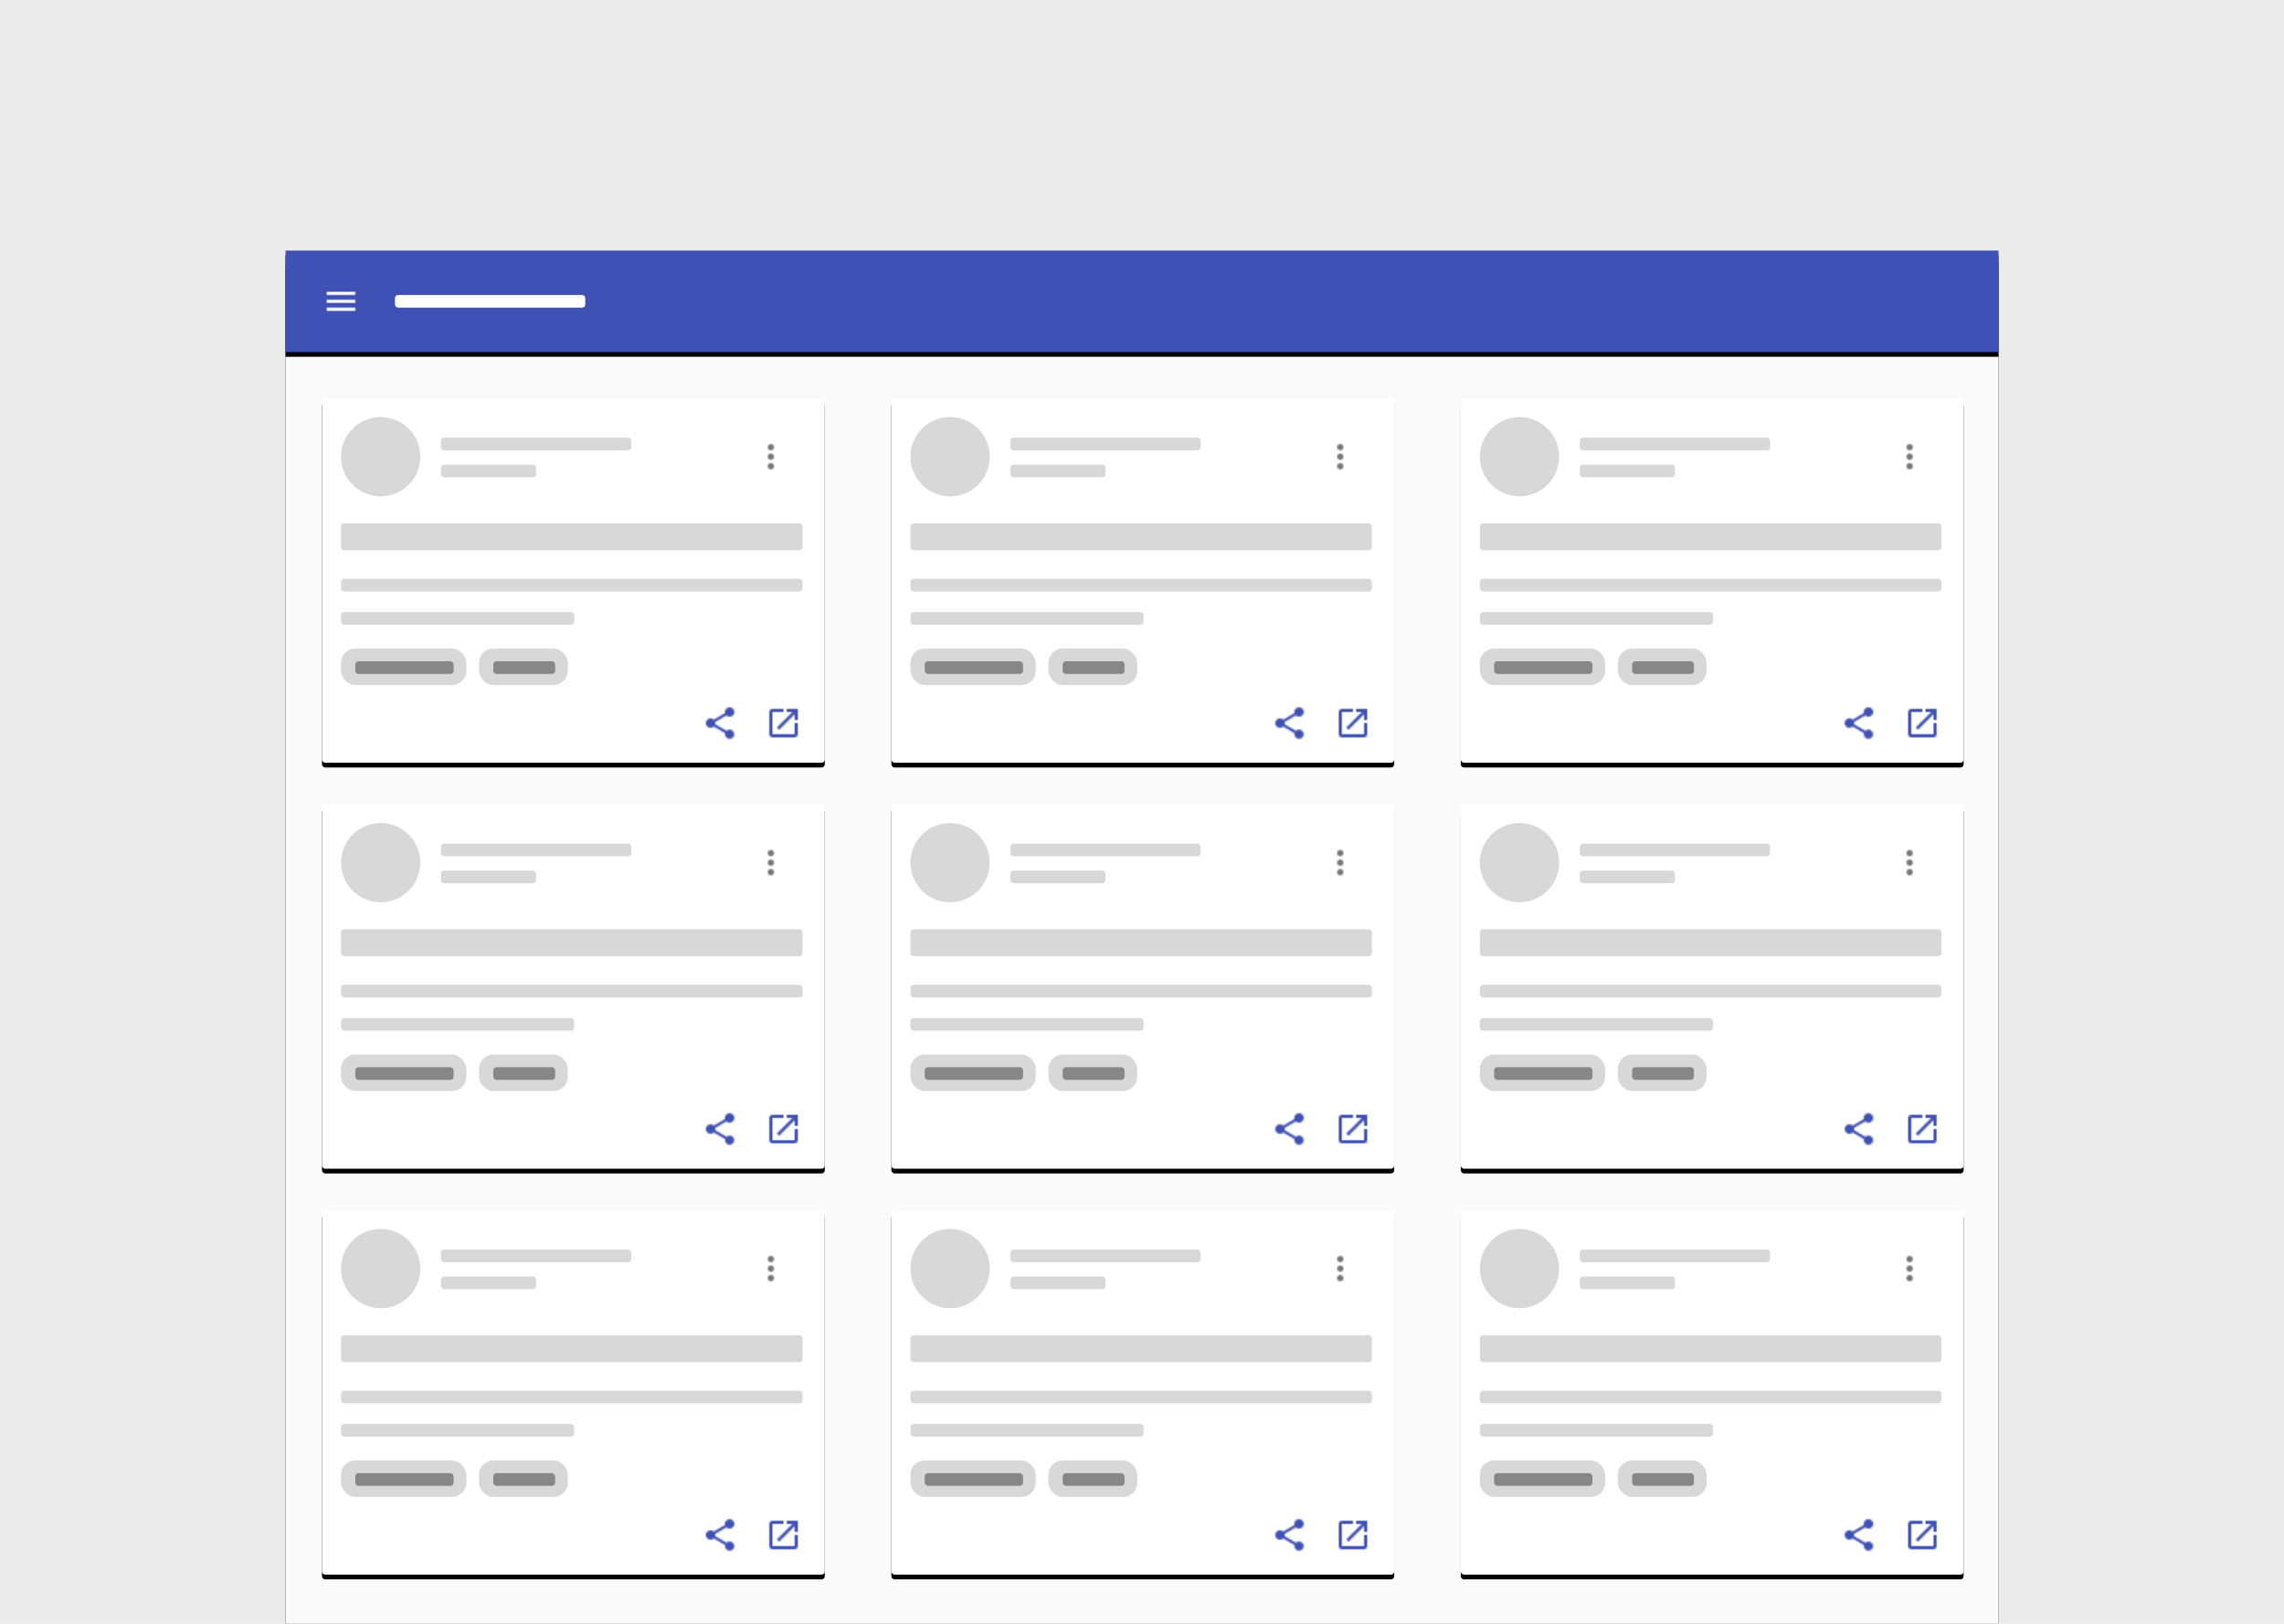 <svg xmlns="http://www.w3.org/2000/svg" xmlns:xlink="http://www.w3.org/1999/xlink" width="1440" height="1024" viewBox="0 0 1440 1024">
  <defs>
    <rect id="articles-b" width="1080" height="866" x="180" y="158"/>
    <filter id="articles-a" width="103.2%" height="104.2%" x="-1.6%" y="-1.6%" filterUnits="objectBoundingBox">
      <feOffset dy="2" in="SourceAlpha" result="shadowOffsetOuter1"/>
      <feGaussianBlur in="shadowOffsetOuter1" result="shadowBlurOuter1" stdDeviation="4"/>
      <feColorMatrix in="shadowBlurOuter1" result="shadowMatrixOuter1" values="0 0 0 0 0   0 0 0 0 0   0 0 0 0 0  0 0 0 0.16 0"/>
      <feOffset dy="2" in="SourceAlpha" result="shadowOffsetOuter2"/>
      <feGaussianBlur in="shadowOffsetOuter2" result="shadowBlurOuter2" stdDeviation="3"/>
      <feColorMatrix in="shadowBlurOuter2" result="shadowMatrixOuter2" values="0 0 0 0 0   0 0 0 0 0   0 0 0 0 0  0 0 0 0.16 0"/>
      <feOffset dy="5" in="SourceAlpha" result="shadowOffsetOuter3"/>
      <feGaussianBlur in="shadowOffsetOuter3" result="shadowBlurOuter3" stdDeviation="5"/>
      <feColorMatrix in="shadowBlurOuter3" result="shadowMatrixOuter3" values="0 0 0 0 0   0 0 0 0 0   0 0 0 0 0  0 0 0 0.16 0"/>
      <feMerge>
        <feMergeNode in="shadowMatrixOuter1"/>
        <feMergeNode in="shadowMatrixOuter2"/>
        <feMergeNode in="shadowMatrixOuter3"/>
      </feMerge>
    </filter>
    <rect id="articles-d" width="1080" height="64"/>
    <filter id="articles-c" width="100.9%" height="115.6%" x="-.5%" y="-6.2%" filterUnits="objectBoundingBox">
      <feOffset dy="1" in="SourceAlpha" result="shadowOffsetOuter1"/>
      <feGaussianBlur in="shadowOffsetOuter1" result="shadowBlurOuter1" stdDeviation="1.5"/>
      <feColorMatrix in="shadowBlurOuter1" result="shadowMatrixOuter1" values="0 0 0 0 0   0 0 0 0 0   0 0 0 0 0  0 0 0 0.16 0"/>
      <feOffset dy="2" in="SourceAlpha" result="shadowOffsetOuter2"/>
      <feGaussianBlur in="shadowOffsetOuter2" result="shadowBlurOuter2" stdDeviation="1"/>
      <feColorMatrix in="shadowBlurOuter2" result="shadowMatrixOuter2" values="0 0 0 0 0   0 0 0 0 0   0 0 0 0 0  0 0 0 0.16 0"/>
      <feOffset in="SourceAlpha" result="shadowOffsetOuter3"/>
      <feGaussianBlur in="shadowOffsetOuter3" result="shadowBlurOuter3" stdDeviation="1"/>
      <feColorMatrix in="shadowBlurOuter3" result="shadowMatrixOuter3" values="0 0 0 0 0   0 0 0 0 0   0 0 0 0 0  0 0 0 0.16 0"/>
      <feMerge>
        <feMergeNode in="shadowMatrixOuter1"/>
        <feMergeNode in="shadowMatrixOuter2"/>
        <feMergeNode in="shadowMatrixOuter3"/>
      </feMerge>
    </filter>
    <path id="articles-e" d="M3,18 L21,18 L21,16 L3,16 L3,18 Z M3,13 L21,13 L21,11 L3,11 L3,13 Z M3,6 L3,8 L21,8 L21,6 L3,6 Z"/>
    <rect id="articles-h" width="317" height="230" rx="2"/>
    <filter id="articles-g" width="103.2%" height="104.3%" x="-1.6%" y="-1.7%" filterUnits="objectBoundingBox">
      <feOffset dy="1" in="SourceAlpha" result="shadowOffsetOuter1"/>
      <feGaussianBlur in="shadowOffsetOuter1" result="shadowBlurOuter1" stdDeviation="1.5"/>
      <feColorMatrix in="shadowBlurOuter1" result="shadowMatrixOuter1" values="0 0 0 0 0   0 0 0 0 0   0 0 0 0 0  0 0 0 0.16 0"/>
      <feOffset dy="2" in="SourceAlpha" result="shadowOffsetOuter2"/>
      <feGaussianBlur in="shadowOffsetOuter2" result="shadowBlurOuter2" stdDeviation="1"/>
      <feColorMatrix in="shadowBlurOuter2" result="shadowMatrixOuter2" values="0 0 0 0 0   0 0 0 0 0   0 0 0 0 0  0 0 0 0.16 0"/>
      <feOffset in="SourceAlpha" result="shadowOffsetOuter3"/>
      <feGaussianBlur in="shadowOffsetOuter3" result="shadowBlurOuter3" stdDeviation="1"/>
      <feColorMatrix in="shadowBlurOuter3" result="shadowMatrixOuter3" values="0 0 0 0 0   0 0 0 0 0   0 0 0 0 0  0 0 0 0.16 0"/>
      <feMerge>
        <feMergeNode in="shadowMatrixOuter1"/>
        <feMergeNode in="shadowMatrixOuter2"/>
        <feMergeNode in="shadowMatrixOuter3"/>
      </feMerge>
    </filter>
    <path id="articles-i" d="M18,16.08 C17.24,16.08 16.56,16.38 16.04,16.85 L8.91,12.7 C8.96,12.47 9,12.24 9,12 C9,11.76 8.96,11.53 8.91,11.3 L15.96,7.19 C16.5,7.69 17.21,8 18,8 C19.66,8 21,6.66 21,5 C21,3.34 19.66,2 18,2 C16.34,2 15,3.34 15,5 C15,5.24 15.04,5.47 15.09,5.7 L8.04,9.81 C7.5,9.31 6.79,9 6,9 C4.34,9 3,10.34 3,12 C3,13.66 4.34,15 6,15 C6.79,15 7.5,14.69 8.04,14.19 L15.16,18.35 C15.11,18.56 15.08,18.78 15.08,19 C15.08,20.61 16.39,21.92 18,21.92 C19.61,21.92 20.92,20.61 20.92,19 C20.92,17.39 19.61,16.08 18,16.08 Z"/>
    <path id="articles-k" d="M19,19 L5,19 L5,5 L12,5 L12,3 L5,3 C3.89,3 3,3.9 3,5 L3,19 C3,20.1 3.89,21 5,21 L19,21 C20.1,21 21,20.1 21,19 L21,12 L19,12 L19,19 Z M14,3 L14,5 L17.59,5 L7.76,14.83 L9.17,16.24 L19,6.41 L19,10 L21,10 L21,3 L14,3 Z"/>
    <path id="articles-m" d="M12,8 C13.1,8 14,7.1 14,6 C14,4.9 13.1,4 12,4 C10.9,4 10,4.9 10,6 C10,7.1 10.9,8 12,8 Z M12,10 C10.9,10 10,10.9 10,12 C10,13.1 10.9,14 12,14 C13.1,14 14,13.1 14,12 C14,10.9 13.1,10 12,10 Z M12,16 C10.9,16 10,16.9 10,18 C10,19.1 10.9,20 12,20 C13.1,20 14,19.1 14,18 C14,16.9 13.1,16 12,16 Z"/>
    <rect id="articles-p" width="317" height="230" rx="2"/>
    <filter id="articles-o" width="103.2%" height="104.3%" x="-1.6%" y="-1.7%" filterUnits="objectBoundingBox">
      <feOffset dy="1" in="SourceAlpha" result="shadowOffsetOuter1"/>
      <feGaussianBlur in="shadowOffsetOuter1" result="shadowBlurOuter1" stdDeviation="1.5"/>
      <feColorMatrix in="shadowBlurOuter1" result="shadowMatrixOuter1" values="0 0 0 0 0   0 0 0 0 0   0 0 0 0 0  0 0 0 0.16 0"/>
      <feOffset dy="2" in="SourceAlpha" result="shadowOffsetOuter2"/>
      <feGaussianBlur in="shadowOffsetOuter2" result="shadowBlurOuter2" stdDeviation="1"/>
      <feColorMatrix in="shadowBlurOuter2" result="shadowMatrixOuter2" values="0 0 0 0 0   0 0 0 0 0   0 0 0 0 0  0 0 0 0.16 0"/>
      <feOffset in="SourceAlpha" result="shadowOffsetOuter3"/>
      <feGaussianBlur in="shadowOffsetOuter3" result="shadowBlurOuter3" stdDeviation="1"/>
      <feColorMatrix in="shadowBlurOuter3" result="shadowMatrixOuter3" values="0 0 0 0 0   0 0 0 0 0   0 0 0 0 0  0 0 0 0.16 0"/>
      <feMerge>
        <feMergeNode in="shadowMatrixOuter1"/>
        <feMergeNode in="shadowMatrixOuter2"/>
        <feMergeNode in="shadowMatrixOuter3"/>
      </feMerge>
    </filter>
    <path id="articles-q" d="M18,16.08 C17.24,16.08 16.56,16.38 16.04,16.85 L8.91,12.7 C8.96,12.47 9,12.24 9,12 C9,11.76 8.96,11.53 8.91,11.3 L15.96,7.19 C16.5,7.69 17.21,8 18,8 C19.66,8 21,6.66 21,5 C21,3.34 19.66,2 18,2 C16.34,2 15,3.34 15,5 C15,5.24 15.04,5.47 15.09,5.7 L8.04,9.81 C7.5,9.31 6.79,9 6,9 C4.34,9 3,10.34 3,12 C3,13.66 4.34,15 6,15 C6.79,15 7.5,14.69 8.04,14.19 L15.16,18.35 C15.11,18.56 15.08,18.78 15.08,19 C15.08,20.61 16.39,21.92 18,21.92 C19.61,21.92 20.92,20.61 20.92,19 C20.92,17.39 19.61,16.08 18,16.08 Z"/>
    <path id="articles-s" d="M19,19 L5,19 L5,5 L12,5 L12,3 L5,3 C3.89,3 3,3.9 3,5 L3,19 C3,20.1 3.89,21 5,21 L19,21 C20.1,21 21,20.1 21,19 L21,12 L19,12 L19,19 Z M14,3 L14,5 L17.59,5 L7.76,14.83 L9.17,16.24 L19,6.41 L19,10 L21,10 L21,3 L14,3 Z"/>
    <path id="articles-u" d="M12,8 C13.1,8 14,7.1 14,6 C14,4.9 13.1,4 12,4 C10.9,4 10,4.9 10,6 C10,7.1 10.9,8 12,8 Z M12,10 C10.9,10 10,10.9 10,12 C10,13.1 10.9,14 12,14 C13.1,14 14,13.1 14,12 C14,10.9 13.1,10 12,10 Z M12,16 C10.9,16 10,16.9 10,18 C10,19.1 10.9,20 12,20 C13.1,20 14,19.1 14,18 C14,16.9 13.1,16 12,16 Z"/>
    <rect id="articles-x" width="317" height="230" rx="2"/>
    <filter id="articles-w" width="103.2%" height="104.3%" x="-1.6%" y="-1.7%" filterUnits="objectBoundingBox">
      <feOffset dy="1" in="SourceAlpha" result="shadowOffsetOuter1"/>
      <feGaussianBlur in="shadowOffsetOuter1" result="shadowBlurOuter1" stdDeviation="1.5"/>
      <feColorMatrix in="shadowBlurOuter1" result="shadowMatrixOuter1" values="0 0 0 0 0   0 0 0 0 0   0 0 0 0 0  0 0 0 0.16 0"/>
      <feOffset dy="2" in="SourceAlpha" result="shadowOffsetOuter2"/>
      <feGaussianBlur in="shadowOffsetOuter2" result="shadowBlurOuter2" stdDeviation="1"/>
      <feColorMatrix in="shadowBlurOuter2" result="shadowMatrixOuter2" values="0 0 0 0 0   0 0 0 0 0   0 0 0 0 0  0 0 0 0.16 0"/>
      <feOffset in="SourceAlpha" result="shadowOffsetOuter3"/>
      <feGaussianBlur in="shadowOffsetOuter3" result="shadowBlurOuter3" stdDeviation="1"/>
      <feColorMatrix in="shadowBlurOuter3" result="shadowMatrixOuter3" values="0 0 0 0 0   0 0 0 0 0   0 0 0 0 0  0 0 0 0.16 0"/>
      <feMerge>
        <feMergeNode in="shadowMatrixOuter1"/>
        <feMergeNode in="shadowMatrixOuter2"/>
        <feMergeNode in="shadowMatrixOuter3"/>
      </feMerge>
    </filter>
    <path id="articles-y" d="M18,16.08 C17.24,16.08 16.56,16.38 16.04,16.85 L8.91,12.7 C8.96,12.47 9,12.24 9,12 C9,11.76 8.96,11.53 8.91,11.3 L15.96,7.19 C16.5,7.69 17.21,8 18,8 C19.66,8 21,6.66 21,5 C21,3.34 19.66,2 18,2 C16.34,2 15,3.34 15,5 C15,5.24 15.04,5.47 15.09,5.7 L8.04,9.81 C7.5,9.31 6.79,9 6,9 C4.34,9 3,10.34 3,12 C3,13.66 4.34,15 6,15 C6.79,15 7.5,14.69 8.04,14.19 L15.16,18.35 C15.11,18.56 15.08,18.78 15.08,19 C15.08,20.61 16.39,21.92 18,21.92 C19.61,21.92 20.92,20.61 20.92,19 C20.92,17.39 19.61,16.08 18,16.08 Z"/>
    <path id="articles-A" d="M19,19 L5,19 L5,5 L12,5 L12,3 L5,3 C3.89,3 3,3.9 3,5 L3,19 C3,20.1 3.89,21 5,21 L19,21 C20.1,21 21,20.1 21,19 L21,12 L19,12 L19,19 Z M14,3 L14,5 L17.59,5 L7.76,14.83 L9.17,16.24 L19,6.41 L19,10 L21,10 L21,3 L14,3 Z"/>
    <path id="articles-C" d="M12,8 C13.1,8 14,7.1 14,6 C14,4.9 13.1,4 12,4 C10.9,4 10,4.9 10,6 C10,7.1 10.9,8 12,8 Z M12,10 C10.9,10 10,10.9 10,12 C10,13.1 10.9,14 12,14 C13.1,14 14,13.1 14,12 C14,10.9 13.1,10 12,10 Z M12,16 C10.9,16 10,16.9 10,18 C10,19.1 10.9,20 12,20 C13.1,20 14,19.1 14,18 C14,16.9 13.1,16 12,16 Z"/>
    <rect id="articles-F" width="317" height="230" rx="2"/>
    <filter id="articles-E" width="103.2%" height="104.3%" x="-1.6%" y="-1.7%" filterUnits="objectBoundingBox">
      <feOffset dy="1" in="SourceAlpha" result="shadowOffsetOuter1"/>
      <feGaussianBlur in="shadowOffsetOuter1" result="shadowBlurOuter1" stdDeviation="1.5"/>
      <feColorMatrix in="shadowBlurOuter1" result="shadowMatrixOuter1" values="0 0 0 0 0   0 0 0 0 0   0 0 0 0 0  0 0 0 0.16 0"/>
      <feOffset dy="2" in="SourceAlpha" result="shadowOffsetOuter2"/>
      <feGaussianBlur in="shadowOffsetOuter2" result="shadowBlurOuter2" stdDeviation="1"/>
      <feColorMatrix in="shadowBlurOuter2" result="shadowMatrixOuter2" values="0 0 0 0 0   0 0 0 0 0   0 0 0 0 0  0 0 0 0.16 0"/>
      <feOffset in="SourceAlpha" result="shadowOffsetOuter3"/>
      <feGaussianBlur in="shadowOffsetOuter3" result="shadowBlurOuter3" stdDeviation="1"/>
      <feColorMatrix in="shadowBlurOuter3" result="shadowMatrixOuter3" values="0 0 0 0 0   0 0 0 0 0   0 0 0 0 0  0 0 0 0.16 0"/>
      <feMerge>
        <feMergeNode in="shadowMatrixOuter1"/>
        <feMergeNode in="shadowMatrixOuter2"/>
        <feMergeNode in="shadowMatrixOuter3"/>
      </feMerge>
    </filter>
    <path id="articles-G" d="M18,16.08 C17.24,16.08 16.56,16.38 16.04,16.85 L8.91,12.7 C8.96,12.47 9,12.24 9,12 C9,11.76 8.96,11.53 8.91,11.3 L15.96,7.19 C16.5,7.69 17.21,8 18,8 C19.66,8 21,6.66 21,5 C21,3.34 19.66,2 18,2 C16.34,2 15,3.34 15,5 C15,5.24 15.04,5.47 15.09,5.7 L8.04,9.81 C7.5,9.31 6.79,9 6,9 C4.34,9 3,10.34 3,12 C3,13.66 4.34,15 6,15 C6.79,15 7.5,14.69 8.04,14.19 L15.16,18.35 C15.11,18.56 15.08,18.78 15.08,19 C15.08,20.61 16.39,21.92 18,21.92 C19.61,21.92 20.92,20.61 20.92,19 C20.92,17.39 19.61,16.08 18,16.08 Z"/>
    <path id="articles-I" d="M19,19 L5,19 L5,5 L12,5 L12,3 L5,3 C3.89,3 3,3.9 3,5 L3,19 C3,20.1 3.89,21 5,21 L19,21 C20.1,21 21,20.1 21,19 L21,12 L19,12 L19,19 Z M14,3 L14,5 L17.59,5 L7.76,14.83 L9.17,16.24 L19,6.41 L19,10 L21,10 L21,3 L14,3 Z"/>
    <path id="articles-K" d="M12,8 C13.1,8 14,7.1 14,6 C14,4.9 13.1,4 12,4 C10.9,4 10,4.9 10,6 C10,7.1 10.9,8 12,8 Z M12,10 C10.9,10 10,10.9 10,12 C10,13.1 10.9,14 12,14 C13.1,14 14,13.1 14,12 C14,10.9 13.1,10 12,10 Z M12,16 C10.9,16 10,16.9 10,18 C10,19.1 10.9,20 12,20 C13.1,20 14,19.1 14,18 C14,16.9 13.1,16 12,16 Z"/>
    <rect id="articles-N" width="317" height="230" rx="2"/>
    <filter id="articles-M" width="103.2%" height="104.3%" x="-1.6%" y="-1.7%" filterUnits="objectBoundingBox">
      <feOffset dy="1" in="SourceAlpha" result="shadowOffsetOuter1"/>
      <feGaussianBlur in="shadowOffsetOuter1" result="shadowBlurOuter1" stdDeviation="1.5"/>
      <feColorMatrix in="shadowBlurOuter1" result="shadowMatrixOuter1" values="0 0 0 0 0   0 0 0 0 0   0 0 0 0 0  0 0 0 0.16 0"/>
      <feOffset dy="2" in="SourceAlpha" result="shadowOffsetOuter2"/>
      <feGaussianBlur in="shadowOffsetOuter2" result="shadowBlurOuter2" stdDeviation="1"/>
      <feColorMatrix in="shadowBlurOuter2" result="shadowMatrixOuter2" values="0 0 0 0 0   0 0 0 0 0   0 0 0 0 0  0 0 0 0.16 0"/>
      <feOffset in="SourceAlpha" result="shadowOffsetOuter3"/>
      <feGaussianBlur in="shadowOffsetOuter3" result="shadowBlurOuter3" stdDeviation="1"/>
      <feColorMatrix in="shadowBlurOuter3" result="shadowMatrixOuter3" values="0 0 0 0 0   0 0 0 0 0   0 0 0 0 0  0 0 0 0.16 0"/>
      <feMerge>
        <feMergeNode in="shadowMatrixOuter1"/>
        <feMergeNode in="shadowMatrixOuter2"/>
        <feMergeNode in="shadowMatrixOuter3"/>
      </feMerge>
    </filter>
    <path id="articles-O" d="M18,16.08 C17.24,16.08 16.56,16.38 16.04,16.85 L8.91,12.7 C8.96,12.47 9,12.24 9,12 C9,11.76 8.96,11.53 8.91,11.3 L15.96,7.19 C16.5,7.69 17.21,8 18,8 C19.66,8 21,6.66 21,5 C21,3.34 19.66,2 18,2 C16.34,2 15,3.34 15,5 C15,5.24 15.04,5.47 15.09,5.7 L8.04,9.81 C7.5,9.31 6.79,9 6,9 C4.34,9 3,10.34 3,12 C3,13.66 4.34,15 6,15 C6.79,15 7.5,14.69 8.04,14.19 L15.16,18.35 C15.11,18.56 15.08,18.78 15.08,19 C15.08,20.61 16.39,21.92 18,21.92 C19.61,21.92 20.92,20.61 20.92,19 C20.92,17.39 19.61,16.08 18,16.08 Z"/>
    <path id="articles-Q" d="M19,19 L5,19 L5,5 L12,5 L12,3 L5,3 C3.89,3 3,3.9 3,5 L3,19 C3,20.1 3.89,21 5,21 L19,21 C20.1,21 21,20.1 21,19 L21,12 L19,12 L19,19 Z M14,3 L14,5 L17.59,5 L7.76,14.83 L9.17,16.24 L19,6.41 L19,10 L21,10 L21,3 L14,3 Z"/>
    <path id="articles-S" d="M12,8 C13.1,8 14,7.1 14,6 C14,4.9 13.1,4 12,4 C10.9,4 10,4.9 10,6 C10,7.1 10.9,8 12,8 Z M12,10 C10.9,10 10,10.9 10,12 C10,13.1 10.9,14 12,14 C13.1,14 14,13.1 14,12 C14,10.9 13.1,10 12,10 Z M12,16 C10.9,16 10,16.9 10,18 C10,19.1 10.9,20 12,20 C13.1,20 14,19.1 14,18 C14,16.9 13.1,16 12,16 Z"/>
    <rect id="articles-V" width="317" height="230" rx="2"/>
    <filter id="articles-U" width="103.2%" height="104.3%" x="-1.6%" y="-1.7%" filterUnits="objectBoundingBox">
      <feOffset dy="1" in="SourceAlpha" result="shadowOffsetOuter1"/>
      <feGaussianBlur in="shadowOffsetOuter1" result="shadowBlurOuter1" stdDeviation="1.5"/>
      <feColorMatrix in="shadowBlurOuter1" result="shadowMatrixOuter1" values="0 0 0 0 0   0 0 0 0 0   0 0 0 0 0  0 0 0 0.16 0"/>
      <feOffset dy="2" in="SourceAlpha" result="shadowOffsetOuter2"/>
      <feGaussianBlur in="shadowOffsetOuter2" result="shadowBlurOuter2" stdDeviation="1"/>
      <feColorMatrix in="shadowBlurOuter2" result="shadowMatrixOuter2" values="0 0 0 0 0   0 0 0 0 0   0 0 0 0 0  0 0 0 0.16 0"/>
      <feOffset in="SourceAlpha" result="shadowOffsetOuter3"/>
      <feGaussianBlur in="shadowOffsetOuter3" result="shadowBlurOuter3" stdDeviation="1"/>
      <feColorMatrix in="shadowBlurOuter3" result="shadowMatrixOuter3" values="0 0 0 0 0   0 0 0 0 0   0 0 0 0 0  0 0 0 0.16 0"/>
      <feMerge>
        <feMergeNode in="shadowMatrixOuter1"/>
        <feMergeNode in="shadowMatrixOuter2"/>
        <feMergeNode in="shadowMatrixOuter3"/>
      </feMerge>
    </filter>
    <path id="articles-W" d="M18,16.08 C17.24,16.08 16.56,16.38 16.04,16.85 L8.91,12.7 C8.96,12.47 9,12.24 9,12 C9,11.76 8.96,11.53 8.91,11.3 L15.96,7.19 C16.5,7.69 17.21,8 18,8 C19.66,8 21,6.66 21,5 C21,3.34 19.66,2 18,2 C16.34,2 15,3.34 15,5 C15,5.24 15.04,5.47 15.09,5.7 L8.04,9.81 C7.5,9.31 6.79,9 6,9 C4.34,9 3,10.34 3,12 C3,13.66 4.34,15 6,15 C6.79,15 7.5,14.69 8.04,14.19 L15.16,18.35 C15.11,18.56 15.08,18.78 15.08,19 C15.08,20.61 16.39,21.92 18,21.92 C19.61,21.92 20.92,20.61 20.92,19 C20.92,17.39 19.61,16.08 18,16.08 Z"/>
    <path id="articles-Y" d="M19,19 L5,19 L5,5 L12,5 L12,3 L5,3 C3.89,3 3,3.9 3,5 L3,19 C3,20.1 3.89,21 5,21 L19,21 C20.1,21 21,20.1 21,19 L21,12 L19,12 L19,19 Z M14,3 L14,5 L17.59,5 L7.76,14.83 L9.17,16.24 L19,6.41 L19,10 L21,10 L21,3 L14,3 Z"/>
    <path id="articles-aa" d="M12,8 C13.1,8 14,7.1 14,6 C14,4.9 13.1,4 12,4 C10.9,4 10,4.9 10,6 C10,7.1 10.9,8 12,8 Z M12,10 C10.9,10 10,10.9 10,12 C10,13.1 10.9,14 12,14 C13.1,14 14,13.1 14,12 C14,10.9 13.1,10 12,10 Z M12,16 C10.9,16 10,16.9 10,18 C10,19.1 10.9,20 12,20 C13.1,20 14,19.1 14,18 C14,16.9 13.1,16 12,16 Z"/>
    <rect id="articles-ad" width="317" height="230" rx="2"/>
    <filter id="articles-ac" width="103.2%" height="104.3%" x="-1.6%" y="-1.7%" filterUnits="objectBoundingBox">
      <feOffset dy="1" in="SourceAlpha" result="shadowOffsetOuter1"/>
      <feGaussianBlur in="shadowOffsetOuter1" result="shadowBlurOuter1" stdDeviation="1.5"/>
      <feColorMatrix in="shadowBlurOuter1" result="shadowMatrixOuter1" values="0 0 0 0 0   0 0 0 0 0   0 0 0 0 0  0 0 0 0.16 0"/>
      <feOffset dy="2" in="SourceAlpha" result="shadowOffsetOuter2"/>
      <feGaussianBlur in="shadowOffsetOuter2" result="shadowBlurOuter2" stdDeviation="1"/>
      <feColorMatrix in="shadowBlurOuter2" result="shadowMatrixOuter2" values="0 0 0 0 0   0 0 0 0 0   0 0 0 0 0  0 0 0 0.16 0"/>
      <feOffset in="SourceAlpha" result="shadowOffsetOuter3"/>
      <feGaussianBlur in="shadowOffsetOuter3" result="shadowBlurOuter3" stdDeviation="1"/>
      <feColorMatrix in="shadowBlurOuter3" result="shadowMatrixOuter3" values="0 0 0 0 0   0 0 0 0 0   0 0 0 0 0  0 0 0 0.16 0"/>
      <feMerge>
        <feMergeNode in="shadowMatrixOuter1"/>
        <feMergeNode in="shadowMatrixOuter2"/>
        <feMergeNode in="shadowMatrixOuter3"/>
      </feMerge>
    </filter>
    <path id="articles-ae" d="M18,16.08 C17.24,16.08 16.56,16.38 16.04,16.85 L8.91,12.7 C8.96,12.47 9,12.24 9,12 C9,11.76 8.96,11.53 8.91,11.3 L15.96,7.19 C16.5,7.69 17.21,8 18,8 C19.66,8 21,6.66 21,5 C21,3.34 19.66,2 18,2 C16.34,2 15,3.34 15,5 C15,5.24 15.04,5.47 15.09,5.7 L8.04,9.81 C7.5,9.31 6.79,9 6,9 C4.34,9 3,10.34 3,12 C3,13.66 4.34,15 6,15 C6.79,15 7.5,14.69 8.04,14.19 L15.16,18.35 C15.11,18.56 15.08,18.78 15.08,19 C15.08,20.61 16.39,21.92 18,21.92 C19.61,21.92 20.92,20.61 20.92,19 C20.92,17.39 19.61,16.08 18,16.08 Z"/>
    <path id="articles-ag" d="M19,19 L5,19 L5,5 L12,5 L12,3 L5,3 C3.89,3 3,3.9 3,5 L3,19 C3,20.1 3.89,21 5,21 L19,21 C20.1,21 21,20.1 21,19 L21,12 L19,12 L19,19 Z M14,3 L14,5 L17.59,5 L7.76,14.83 L9.17,16.24 L19,6.41 L19,10 L21,10 L21,3 L14,3 Z"/>
    <path id="articles-ai" d="M12,8 C13.1,8 14,7.1 14,6 C14,4.9 13.1,4 12,4 C10.9,4 10,4.9 10,6 C10,7.1 10.9,8 12,8 Z M12,10 C10.9,10 10,10.9 10,12 C10,13.1 10.9,14 12,14 C13.1,14 14,13.1 14,12 C14,10.9 13.1,10 12,10 Z M12,16 C10.9,16 10,16.9 10,18 C10,19.1 10.9,20 12,20 C13.1,20 14,19.1 14,18 C14,16.9 13.1,16 12,16 Z"/>
    <rect id="articles-al" width="317" height="230" rx="2"/>
    <filter id="articles-ak" width="103.2%" height="104.3%" x="-1.6%" y="-1.7%" filterUnits="objectBoundingBox">
      <feOffset dy="1" in="SourceAlpha" result="shadowOffsetOuter1"/>
      <feGaussianBlur in="shadowOffsetOuter1" result="shadowBlurOuter1" stdDeviation="1.5"/>
      <feColorMatrix in="shadowBlurOuter1" result="shadowMatrixOuter1" values="0 0 0 0 0   0 0 0 0 0   0 0 0 0 0  0 0 0 0.16 0"/>
      <feOffset dy="2" in="SourceAlpha" result="shadowOffsetOuter2"/>
      <feGaussianBlur in="shadowOffsetOuter2" result="shadowBlurOuter2" stdDeviation="1"/>
      <feColorMatrix in="shadowBlurOuter2" result="shadowMatrixOuter2" values="0 0 0 0 0   0 0 0 0 0   0 0 0 0 0  0 0 0 0.16 0"/>
      <feOffset in="SourceAlpha" result="shadowOffsetOuter3"/>
      <feGaussianBlur in="shadowOffsetOuter3" result="shadowBlurOuter3" stdDeviation="1"/>
      <feColorMatrix in="shadowBlurOuter3" result="shadowMatrixOuter3" values="0 0 0 0 0   0 0 0 0 0   0 0 0 0 0  0 0 0 0.16 0"/>
      <feMerge>
        <feMergeNode in="shadowMatrixOuter1"/>
        <feMergeNode in="shadowMatrixOuter2"/>
        <feMergeNode in="shadowMatrixOuter3"/>
      </feMerge>
    </filter>
    <path id="articles-am" d="M18,16.08 C17.24,16.08 16.56,16.38 16.04,16.85 L8.91,12.7 C8.96,12.47 9,12.24 9,12 C9,11.76 8.96,11.53 8.91,11.3 L15.96,7.19 C16.5,7.69 17.21,8 18,8 C19.66,8 21,6.66 21,5 C21,3.34 19.66,2 18,2 C16.34,2 15,3.34 15,5 C15,5.24 15.04,5.47 15.09,5.7 L8.04,9.81 C7.5,9.31 6.79,9 6,9 C4.34,9 3,10.34 3,12 C3,13.66 4.34,15 6,15 C6.79,15 7.5,14.69 8.04,14.19 L15.16,18.35 C15.11,18.56 15.08,18.78 15.08,19 C15.08,20.61 16.39,21.92 18,21.92 C19.61,21.92 20.92,20.61 20.92,19 C20.92,17.39 19.61,16.08 18,16.08 Z"/>
    <path id="articles-ao" d="M19,19 L5,19 L5,5 L12,5 L12,3 L5,3 C3.89,3 3,3.9 3,5 L3,19 C3,20.1 3.89,21 5,21 L19,21 C20.1,21 21,20.1 21,19 L21,12 L19,12 L19,19 Z M14,3 L14,5 L17.59,5 L7.76,14.83 L9.17,16.24 L19,6.41 L19,10 L21,10 L21,3 L14,3 Z"/>
    <path id="articles-aq" d="M12,8 C13.1,8 14,7.1 14,6 C14,4.9 13.1,4 12,4 C10.9,4 10,4.9 10,6 C10,7.1 10.9,8 12,8 Z M12,10 C10.9,10 10,10.9 10,12 C10,13.1 10.9,14 12,14 C13.1,14 14,13.1 14,12 C14,10.9 13.1,10 12,10 Z M12,16 C10.9,16 10,16.9 10,18 C10,19.1 10.9,20 12,20 C13.1,20 14,19.1 14,18 C14,16.9 13.1,16 12,16 Z"/>
    <rect id="articles-at" width="317" height="230" rx="2"/>
    <filter id="articles-as" width="103.2%" height="104.3%" x="-1.6%" y="-1.7%" filterUnits="objectBoundingBox">
      <feOffset dy="1" in="SourceAlpha" result="shadowOffsetOuter1"/>
      <feGaussianBlur in="shadowOffsetOuter1" result="shadowBlurOuter1" stdDeviation="1.5"/>
      <feColorMatrix in="shadowBlurOuter1" result="shadowMatrixOuter1" values="0 0 0 0 0   0 0 0 0 0   0 0 0 0 0  0 0 0 0.16 0"/>
      <feOffset dy="2" in="SourceAlpha" result="shadowOffsetOuter2"/>
      <feGaussianBlur in="shadowOffsetOuter2" result="shadowBlurOuter2" stdDeviation="1"/>
      <feColorMatrix in="shadowBlurOuter2" result="shadowMatrixOuter2" values="0 0 0 0 0   0 0 0 0 0   0 0 0 0 0  0 0 0 0.16 0"/>
      <feOffset in="SourceAlpha" result="shadowOffsetOuter3"/>
      <feGaussianBlur in="shadowOffsetOuter3" result="shadowBlurOuter3" stdDeviation="1"/>
      <feColorMatrix in="shadowBlurOuter3" result="shadowMatrixOuter3" values="0 0 0 0 0   0 0 0 0 0   0 0 0 0 0  0 0 0 0.16 0"/>
      <feMerge>
        <feMergeNode in="shadowMatrixOuter1"/>
        <feMergeNode in="shadowMatrixOuter2"/>
        <feMergeNode in="shadowMatrixOuter3"/>
      </feMerge>
    </filter>
    <path id="articles-au" d="M18,16.08 C17.24,16.08 16.56,16.38 16.04,16.85 L8.91,12.7 C8.96,12.47 9,12.24 9,12 C9,11.76 8.96,11.53 8.91,11.3 L15.96,7.19 C16.5,7.69 17.21,8 18,8 C19.66,8 21,6.66 21,5 C21,3.34 19.66,2 18,2 C16.34,2 15,3.34 15,5 C15,5.24 15.04,5.47 15.09,5.7 L8.04,9.81 C7.5,9.31 6.79,9 6,9 C4.34,9 3,10.34 3,12 C3,13.66 4.34,15 6,15 C6.79,15 7.5,14.69 8.04,14.19 L15.16,18.35 C15.11,18.56 15.08,18.78 15.08,19 C15.08,20.61 16.39,21.92 18,21.92 C19.61,21.92 20.92,20.61 20.92,19 C20.92,17.39 19.61,16.08 18,16.08 Z"/>
    <path id="articles-aw" d="M19,19 L5,19 L5,5 L12,5 L12,3 L5,3 C3.89,3 3,3.9 3,5 L3,19 C3,20.1 3.89,21 5,21 L19,21 C20.1,21 21,20.1 21,19 L21,12 L19,12 L19,19 Z M14,3 L14,5 L17.59,5 L7.76,14.83 L9.17,16.24 L19,6.41 L19,10 L21,10 L21,3 L14,3 Z"/>
    <path id="articles-ay" d="M12,8 C13.1,8 14,7.1 14,6 C14,4.9 13.1,4 12,4 C10.9,4 10,4.9 10,6 C10,7.1 10.9,8 12,8 Z M12,10 C10.9,10 10,10.9 10,12 C10,13.1 10.9,14 12,14 C13.1,14 14,13.1 14,12 C14,10.9 13.1,10 12,10 Z M12,16 C10.9,16 10,16.9 10,18 C10,19.1 10.9,20 12,20 C13.1,20 14,19.1 14,18 C14,16.9 13.1,16 12,16 Z"/>
  </defs>
  <g fill="none" fill-rule="evenodd">
    <rect width="1440" height="1024" fill="#EBEBEB"/>
    <use fill="#000" filter="url(#articles-a)" xlink:href="#articles-b"/>
    <use fill="#FAFAFA" xlink:href="#articles-b"/>
    <g transform="translate(180 158)">
      <use fill="#000" filter="url(#articles-c)" xlink:href="#articles-d"/>
      <use fill="#3F51B5" xlink:href="#articles-d"/>
      <rect width="120" height="8" x="69" y="28" fill="#FEFEFE" rx="2"/>
      <g transform="translate(23 20)">
        <mask id="articles-f" fill="#fff">
          <use xlink:href="#articles-e"/>
        </mask>
        <g fill="#FFF" mask="url(#articles-f)">
          <rect width="24" height="24"/>
        </g>
      </g>
    </g>
    <g transform="translate(203 251)">
      <use fill="#000" filter="url(#articles-g)" xlink:href="#articles-h"/>
      <use fill="#FFF" xlink:href="#articles-h"/>
      <circle cx="37" cy="37" r="25" fill="#D8D8D8"/>
      <rect width="120" height="8" x="75" y="25" fill="#D8D8D8" rx="2"/>
      <rect width="291" height="17" x="12" y="79" fill="#D8D8D8" rx="2"/>
      <rect width="291" height="8" x="12" y="114" fill="#D8D8D8" rx="2"/>
      <rect width="147" height="8" x="12" y="135" fill="#D8D8D8" rx="2"/>
      <rect width="60" height="8" x="75" y="42" fill="#D8D8D8" rx="2"/>
      <g transform="translate(12 158)">
        <rect width="79" height="23" fill="#D8D8D8" rx="9"/>
        <rect width="62" height="8" x="9" y="8" fill="#878787" rx="2"/>
      </g>
      <g transform="translate(231 185)">
        <rect width="40" height="40"/>
        <g transform="translate(8 8)">
          <mask id="articles-j" fill="#fff">
            <use xlink:href="#articles-i"/>
          </mask>
          <g fill="#3F51B5" mask="url(#articles-j)">
            <rect width="24" height="24"/>
          </g>
        </g>
      </g>
      <g transform="translate(271 185)">
        <rect width="40" height="40"/>
        <g transform="translate(8 8)">
          <mask id="articles-l" fill="#fff">
            <use xlink:href="#articles-k"/>
          </mask>
          <g fill="#3F51B5" mask="url(#articles-l)">
            <rect width="24" height="24"/>
          </g>
        </g>
      </g>
      <g transform="translate(263 17)">
        <rect width="40" height="40"/>
        <g transform="translate(8 8)">
          <mask id="articles-n" fill="#fff">
            <use xlink:href="#articles-m"/>
          </mask>
          <g fill="#000" fill-opacity=".54" mask="url(#articles-n)">
            <rect width="24" height="24"/>
          </g>
        </g>
      </g>
      <g transform="translate(99 158)">
        <rect width="56" height="23" fill="#D8D8D8" rx="9"/>
        <rect width="39" height="8" x="9" y="8" fill="#878787" rx="2"/>
      </g>
    </g>
    <g transform="translate(562 251)">
      <use fill="#000" filter="url(#articles-o)" xlink:href="#articles-p"/>
      <use fill="#FFF" xlink:href="#articles-p"/>
      <circle cx="37" cy="37" r="25" fill="#D8D8D8"/>
      <rect width="120" height="8" x="75" y="25" fill="#D8D8D8" rx="2"/>
      <rect width="291" height="17" x="12" y="79" fill="#D8D8D8" rx="2"/>
      <rect width="291" height="8" x="12" y="114" fill="#D8D8D8" rx="2"/>
      <rect width="147" height="8" x="12" y="135" fill="#D8D8D8" rx="2"/>
      <rect width="60" height="8" x="75" y="42" fill="#D8D8D8" rx="2"/>
      <g transform="translate(12 158)">
        <rect width="79" height="23" fill="#D8D8D8" rx="9"/>
        <rect width="62" height="8" x="9" y="8" fill="#878787" rx="2"/>
      </g>
      <g transform="translate(231 185)">
        <rect width="40" height="40"/>
        <g transform="translate(8 8)">
          <mask id="articles-r" fill="#fff">
            <use xlink:href="#articles-q"/>
          </mask>
          <g fill="#3F51B5" mask="url(#articles-r)">
            <rect width="24" height="24"/>
          </g>
        </g>
      </g>
      <g transform="translate(271 185)">
        <rect width="40" height="40"/>
        <g transform="translate(8 8)">
          <mask id="articles-t" fill="#fff">
            <use xlink:href="#articles-s"/>
          </mask>
          <g fill="#3F51B5" mask="url(#articles-t)">
            <rect width="24" height="24"/>
          </g>
        </g>
      </g>
      <g transform="translate(263 17)">
        <rect width="40" height="40"/>
        <g transform="translate(8 8)">
          <mask id="articles-v" fill="#fff">
            <use xlink:href="#articles-u"/>
          </mask>
          <g fill="#000" fill-opacity=".54" mask="url(#articles-v)">
            <rect width="24" height="24"/>
          </g>
        </g>
      </g>
      <g transform="translate(99 158)">
        <rect width="56" height="23" fill="#D8D8D8" rx="9"/>
        <rect width="39" height="8" x="9" y="8" fill="#878787" rx="2"/>
      </g>
    </g>
    <g transform="translate(921 251)">
      <use fill="#000" filter="url(#articles-w)" xlink:href="#articles-x"/>
      <use fill="#FFF" xlink:href="#articles-x"/>
      <circle cx="37" cy="37" r="25" fill="#D8D8D8"/>
      <rect width="120" height="8" x="75" y="25" fill="#D8D8D8" rx="2"/>
      <rect width="291" height="17" x="12" y="79" fill="#D8D8D8" rx="2"/>
      <rect width="291" height="8" x="12" y="114" fill="#D8D8D8" rx="2"/>
      <rect width="147" height="8" x="12" y="135" fill="#D8D8D8" rx="2"/>
      <rect width="60" height="8" x="75" y="42" fill="#D8D8D8" rx="2"/>
      <g transform="translate(12 158)">
        <rect width="79" height="23" fill="#D8D8D8" rx="9"/>
        <rect width="62" height="8" x="9" y="8" fill="#878787" rx="2"/>
      </g>
      <g transform="translate(231 185)">
        <rect width="40" height="40"/>
        <g transform="translate(8 8)">
          <mask id="articles-z" fill="#fff">
            <use xlink:href="#articles-y"/>
          </mask>
          <g fill="#3F51B5" mask="url(#articles-z)">
            <rect width="24" height="24"/>
          </g>
        </g>
      </g>
      <g transform="translate(271 185)">
        <rect width="40" height="40"/>
        <g transform="translate(8 8)">
          <mask id="articles-B" fill="#fff">
            <use xlink:href="#articles-A"/>
          </mask>
          <g fill="#3F51B5" mask="url(#articles-B)">
            <rect width="24" height="24"/>
          </g>
        </g>
      </g>
      <g transform="translate(263 17)">
        <rect width="40" height="40"/>
        <g transform="translate(8 8)">
          <mask id="articles-D" fill="#fff">
            <use xlink:href="#articles-C"/>
          </mask>
          <g fill="#000" fill-opacity=".54" mask="url(#articles-D)">
            <rect width="24" height="24"/>
          </g>
        </g>
      </g>
      <g transform="translate(99 158)">
        <rect width="56" height="23" fill="#D8D8D8" rx="9"/>
        <rect width="39" height="8" x="9" y="8" fill="#878787" rx="2"/>
      </g>
    </g>
    <g transform="translate(203 507)">
      <use fill="#000" filter="url(#articles-E)" xlink:href="#articles-F"/>
      <use fill="#FFF" xlink:href="#articles-F"/>
      <circle cx="37" cy="37" r="25" fill="#D8D8D8"/>
      <rect width="120" height="8" x="75" y="25" fill="#D8D8D8" rx="2"/>
      <rect width="291" height="17" x="12" y="79" fill="#D8D8D8" rx="2"/>
      <rect width="291" height="8" x="12" y="114" fill="#D8D8D8" rx="2"/>
      <rect width="147" height="8" x="12" y="135" fill="#D8D8D8" rx="2"/>
      <rect width="60" height="8" x="75" y="42" fill="#D8D8D8" rx="2"/>
      <g transform="translate(12 158)">
        <rect width="79" height="23" fill="#D8D8D8" rx="9"/>
        <rect width="62" height="8" x="9" y="8" fill="#878787" rx="2"/>
      </g>
      <g transform="translate(231 185)">
        <rect width="40" height="40"/>
        <g transform="translate(8 8)">
          <mask id="articles-H" fill="#fff">
            <use xlink:href="#articles-G"/>
          </mask>
          <g fill="#3F51B5" mask="url(#articles-H)">
            <rect width="24" height="24"/>
          </g>
        </g>
      </g>
      <g transform="translate(271 185)">
        <rect width="40" height="40"/>
        <g transform="translate(8 8)">
          <mask id="articles-J" fill="#fff">
            <use xlink:href="#articles-I"/>
          </mask>
          <g fill="#3F51B5" mask="url(#articles-J)">
            <rect width="24" height="24"/>
          </g>
        </g>
      </g>
      <g transform="translate(263 17)">
        <rect width="40" height="40"/>
        <g transform="translate(8 8)">
          <mask id="articles-L" fill="#fff">
            <use xlink:href="#articles-K"/>
          </mask>
          <g fill="#000" fill-opacity=".54" mask="url(#articles-L)">
            <rect width="24" height="24"/>
          </g>
        </g>
      </g>
      <g transform="translate(99 158)">
        <rect width="56" height="23" fill="#D8D8D8" rx="9"/>
        <rect width="39" height="8" x="9" y="8" fill="#878787" rx="2"/>
      </g>
    </g>
    <g transform="translate(562 507)">
      <use fill="#000" filter="url(#articles-M)" xlink:href="#articles-N"/>
      <use fill="#FFF" xlink:href="#articles-N"/>
      <circle cx="37" cy="37" r="25" fill="#D8D8D8"/>
      <rect width="120" height="8" x="75" y="25" fill="#D8D8D8" rx="2"/>
      <rect width="291" height="17" x="12" y="79" fill="#D8D8D8" rx="2"/>
      <rect width="291" height="8" x="12" y="114" fill="#D8D8D8" rx="2"/>
      <rect width="147" height="8" x="12" y="135" fill="#D8D8D8" rx="2"/>
      <rect width="60" height="8" x="75" y="42" fill="#D8D8D8" rx="2"/>
      <g transform="translate(12 158)">
        <rect width="79" height="23" fill="#D8D8D8" rx="9"/>
        <rect width="62" height="8" x="9" y="8" fill="#878787" rx="2"/>
      </g>
      <g transform="translate(231 185)">
        <rect width="40" height="40"/>
        <g transform="translate(8 8)">
          <mask id="articles-P" fill="#fff">
            <use xlink:href="#articles-O"/>
          </mask>
          <g fill="#3F51B5" mask="url(#articles-P)">
            <rect width="24" height="24"/>
          </g>
        </g>
      </g>
      <g transform="translate(271 185)">
        <rect width="40" height="40"/>
        <g transform="translate(8 8)">
          <mask id="articles-R" fill="#fff">
            <use xlink:href="#articles-Q"/>
          </mask>
          <g fill="#3F51B5" mask="url(#articles-R)">
            <rect width="24" height="24"/>
          </g>
        </g>
      </g>
      <g transform="translate(263 17)">
        <rect width="40" height="40"/>
        <g transform="translate(8 8)">
          <mask id="articles-T" fill="#fff">
            <use xlink:href="#articles-S"/>
          </mask>
          <g fill="#000" fill-opacity=".54" mask="url(#articles-T)">
            <rect width="24" height="24"/>
          </g>
        </g>
      </g>
      <g transform="translate(99 158)">
        <rect width="56" height="23" fill="#D8D8D8" rx="9"/>
        <rect width="39" height="8" x="9" y="8" fill="#878787" rx="2"/>
      </g>
    </g>
    <g transform="translate(921 507)">
      <use fill="#000" filter="url(#articles-U)" xlink:href="#articles-V"/>
      <use fill="#FFF" xlink:href="#articles-V"/>
      <circle cx="37" cy="37" r="25" fill="#D8D8D8"/>
      <rect width="120" height="8" x="75" y="25" fill="#D8D8D8" rx="2"/>
      <rect width="291" height="17" x="12" y="79" fill="#D8D8D8" rx="2"/>
      <rect width="291" height="8" x="12" y="114" fill="#D8D8D8" rx="2"/>
      <rect width="147" height="8" x="12" y="135" fill="#D8D8D8" rx="2"/>
      <rect width="60" height="8" x="75" y="42" fill="#D8D8D8" rx="2"/>
      <g transform="translate(12 158)">
        <rect width="79" height="23" fill="#D8D8D8" rx="9"/>
        <rect width="62" height="8" x="9" y="8" fill="#878787" rx="2"/>
      </g>
      <g transform="translate(231 185)">
        <rect width="40" height="40"/>
        <g transform="translate(8 8)">
          <mask id="articles-X" fill="#fff">
            <use xlink:href="#articles-W"/>
          </mask>
          <g fill="#3F51B5" mask="url(#articles-X)">
            <rect width="24" height="24"/>
          </g>
        </g>
      </g>
      <g transform="translate(271 185)">
        <rect width="40" height="40"/>
        <g transform="translate(8 8)">
          <mask id="articles-Z" fill="#fff">
            <use xlink:href="#articles-Y"/>
          </mask>
          <g fill="#3F51B5" mask="url(#articles-Z)">
            <rect width="24" height="24"/>
          </g>
        </g>
      </g>
      <g transform="translate(263 17)">
        <rect width="40" height="40"/>
        <g transform="translate(8 8)">
          <mask id="articles-ab" fill="#fff">
            <use xlink:href="#articles-aa"/>
          </mask>
          <g fill="#000" fill-opacity=".54" mask="url(#articles-ab)">
            <rect width="24" height="24"/>
          </g>
        </g>
      </g>
      <g transform="translate(99 158)">
        <rect width="56" height="23" fill="#D8D8D8" rx="9"/>
        <rect width="39" height="8" x="9" y="8" fill="#878787" rx="2"/>
      </g>
    </g>
    <g transform="translate(203 763)">
      <use fill="#000" filter="url(#articles-ac)" xlink:href="#articles-ad"/>
      <use fill="#FFF" xlink:href="#articles-ad"/>
      <circle cx="37" cy="37" r="25" fill="#D8D8D8"/>
      <rect width="120" height="8" x="75" y="25" fill="#D8D8D8" rx="2"/>
      <rect width="291" height="17" x="12" y="79" fill="#D8D8D8" rx="2"/>
      <rect width="291" height="8" x="12" y="114" fill="#D8D8D8" rx="2"/>
      <rect width="147" height="8" x="12" y="135" fill="#D8D8D8" rx="2"/>
      <rect width="60" height="8" x="75" y="42" fill="#D8D8D8" rx="2"/>
      <g transform="translate(12 158)">
        <rect width="79" height="23" fill="#D8D8D8" rx="9"/>
        <rect width="62" height="8" x="9" y="8" fill="#878787" rx="2"/>
      </g>
      <g transform="translate(231 185)">
        <rect width="40" height="40"/>
        <g transform="translate(8 8)">
          <mask id="articles-af" fill="#fff">
            <use xlink:href="#articles-ae"/>
          </mask>
          <g fill="#3F51B5" mask="url(#articles-af)">
            <rect width="24" height="24"/>
          </g>
        </g>
      </g>
      <g transform="translate(271 185)">
        <rect width="40" height="40"/>
        <g transform="translate(8 8)">
          <mask id="articles-ah" fill="#fff">
            <use xlink:href="#articles-ag"/>
          </mask>
          <g fill="#3F51B5" mask="url(#articles-ah)">
            <rect width="24" height="24"/>
          </g>
        </g>
      </g>
      <g transform="translate(263 17)">
        <rect width="40" height="40"/>
        <g transform="translate(8 8)">
          <mask id="articles-aj" fill="#fff">
            <use xlink:href="#articles-ai"/>
          </mask>
          <g fill="#000" fill-opacity=".54" mask="url(#articles-aj)">
            <rect width="24" height="24"/>
          </g>
        </g>
      </g>
      <g transform="translate(99 158)">
        <rect width="56" height="23" fill="#D8D8D8" rx="9"/>
        <rect width="39" height="8" x="9" y="8" fill="#878787" rx="2"/>
      </g>
    </g>
    <g transform="translate(562 763)">
      <use fill="#000" filter="url(#articles-ak)" xlink:href="#articles-al"/>
      <use fill="#FFF" xlink:href="#articles-al"/>
      <circle cx="37" cy="37" r="25" fill="#D8D8D8"/>
      <rect width="120" height="8" x="75" y="25" fill="#D8D8D8" rx="2"/>
      <rect width="291" height="17" x="12" y="79" fill="#D8D8D8" rx="2"/>
      <rect width="291" height="8" x="12" y="114" fill="#D8D8D8" rx="2"/>
      <rect width="147" height="8" x="12" y="135" fill="#D8D8D8" rx="2"/>
      <rect width="60" height="8" x="75" y="42" fill="#D8D8D8" rx="2"/>
      <g transform="translate(12 158)">
        <rect width="79" height="23" fill="#D8D8D8" rx="9"/>
        <rect width="62" height="8" x="9" y="8" fill="#878787" rx="2"/>
      </g>
      <g transform="translate(231 185)">
        <rect width="40" height="40"/>
        <g transform="translate(8 8)">
          <mask id="articles-an" fill="#fff">
            <use xlink:href="#articles-am"/>
          </mask>
          <g fill="#3F51B5" mask="url(#articles-an)">
            <rect width="24" height="24"/>
          </g>
        </g>
      </g>
      <g transform="translate(271 185)">
        <rect width="40" height="40"/>
        <g transform="translate(8 8)">
          <mask id="articles-ap" fill="#fff">
            <use xlink:href="#articles-ao"/>
          </mask>
          <g fill="#3F51B5" mask="url(#articles-ap)">
            <rect width="24" height="24"/>
          </g>
        </g>
      </g>
      <g transform="translate(263 17)">
        <rect width="40" height="40"/>
        <g transform="translate(8 8)">
          <mask id="articles-ar" fill="#fff">
            <use xlink:href="#articles-aq"/>
          </mask>
          <g fill="#000" fill-opacity=".54" mask="url(#articles-ar)">
            <rect width="24" height="24"/>
          </g>
        </g>
      </g>
      <g transform="translate(99 158)">
        <rect width="56" height="23" fill="#D8D8D8" rx="9"/>
        <rect width="39" height="8" x="9" y="8" fill="#878787" rx="2"/>
      </g>
    </g>
    <g transform="translate(921 763)">
      <use fill="#000" filter="url(#articles-as)" xlink:href="#articles-at"/>
      <use fill="#FFF" xlink:href="#articles-at"/>
      <circle cx="37" cy="37" r="25" fill="#D8D8D8"/>
      <rect width="120" height="8" x="75" y="25" fill="#D8D8D8" rx="2"/>
      <rect width="291" height="17" x="12" y="79" fill="#D8D8D8" rx="2"/>
      <rect width="291" height="8" x="12" y="114" fill="#D8D8D8" rx="2"/>
      <rect width="147" height="8" x="12" y="135" fill="#D8D8D8" rx="2"/>
      <rect width="60" height="8" x="75" y="42" fill="#D8D8D8" rx="2"/>
      <g transform="translate(12 158)">
        <rect width="79" height="23" fill="#D8D8D8" rx="9"/>
        <rect width="62" height="8" x="9" y="8" fill="#878787" rx="2"/>
      </g>
      <g transform="translate(231 185)">
        <rect width="40" height="40"/>
        <g transform="translate(8 8)">
          <mask id="articles-av" fill="#fff">
            <use xlink:href="#articles-au"/>
          </mask>
          <g fill="#3F51B5" mask="url(#articles-av)">
            <rect width="24" height="24"/>
          </g>
        </g>
      </g>
      <g transform="translate(271 185)">
        <rect width="40" height="40"/>
        <g transform="translate(8 8)">
          <mask id="articles-ax" fill="#fff">
            <use xlink:href="#articles-aw"/>
          </mask>
          <g fill="#3F51B5" mask="url(#articles-ax)">
            <rect width="24" height="24"/>
          </g>
        </g>
      </g>
      <g transform="translate(263 17)">
        <rect width="40" height="40"/>
        <g transform="translate(8 8)">
          <mask id="articles-az" fill="#fff">
            <use xlink:href="#articles-ay"/>
          </mask>
          <g fill="#000" fill-opacity=".54" mask="url(#articles-az)">
            <rect width="24" height="24"/>
          </g>
        </g>
      </g>
      <g transform="translate(99 158)">
        <rect width="56" height="23" fill="#D8D8D8" rx="9"/>
        <rect width="39" height="8" x="9" y="8" fill="#878787" rx="2"/>
      </g>
    </g>
  </g>
</svg>
